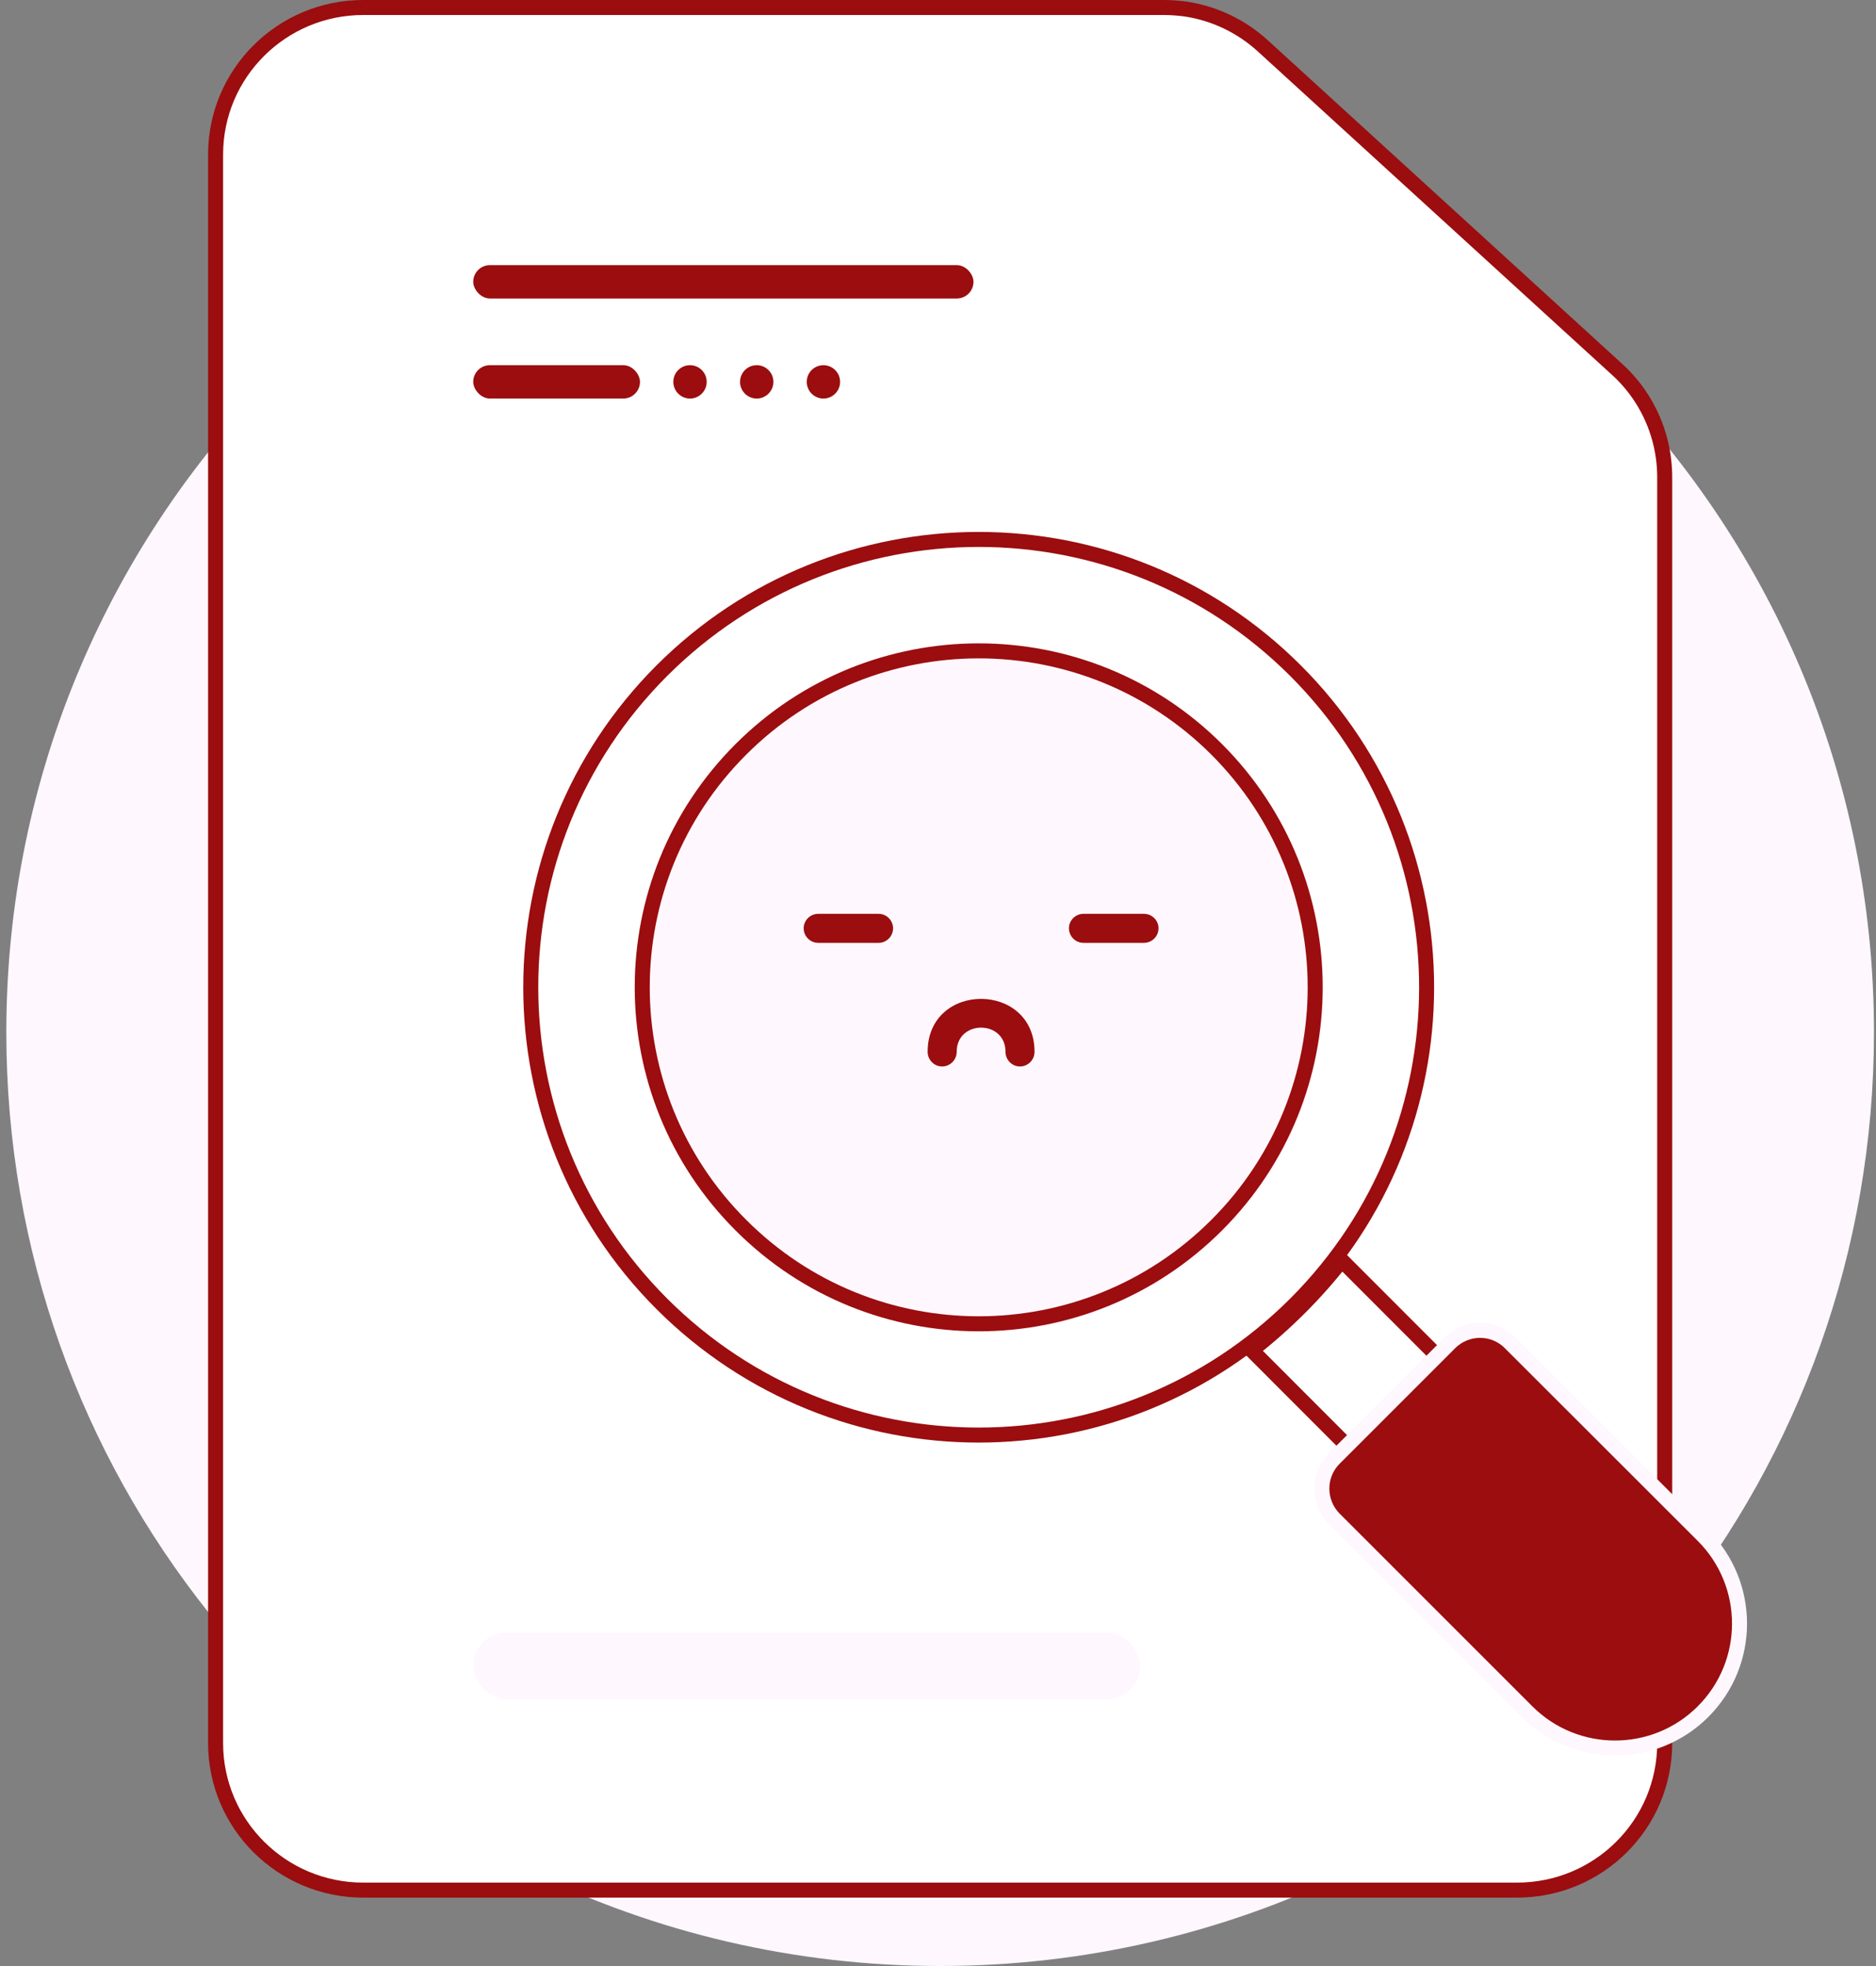 <svg class="mx-auto" xmlns="http://www.w3.org/2000/svg" width="125" height="131" viewBox="0 0 125 131" fill="none">
  <rect x="0" y="0" width="125" height="131" fill="#808080" stroke="none"/>
  <path d="M0.421 68.784C0.421 34.33 28.349 6.556 62.649 6.556C96.898 6.556 124.865 34.317 124.865 68.784C124.865 83.404 119.829 96.854 111.376 107.465C99.724 122.174 81.919 131 62.649 131C43.251 131 25.549 122.11 13.909 107.465C5.457 96.854 0.421 83.404 0.421 68.784Z" fill="#FEF7FE" />
  <path d="M79.05 0.609L79.05 0.609L79.04 0.607C78.545 0.541 78.045 0.5 77.541 0.5H24.208C18.772 0.5 14.365 4.884 14.365 10.301V116.144C14.365 121.56 18.772 125.944 24.208 125.944H101.078C106.527 125.944 110.921 121.56 110.921 116.144V31.819C110.921 31.075 110.839 30.345 110.676 29.627L110.676 29.627C110.241 27.717 109.221 25.943 107.737 24.601C107.737 24.601 107.737 24.601 107.736 24.601L84.177 3.086C84.177 3.086 84.176 3.086 84.176 3.085C82.736 1.76 80.954 0.907 79.05 0.609Z" fill="white" stroke="#9B0D0F" />
  <ellipse cx="65.421" cy="66" rx="22.778" ry="22.778" fill="#FEF7FE" />
  <path d="M81.069 49.932L81.069 49.932C72.305 41.181 58.117 41.181 49.366 49.932C40.602 58.683 40.602 72.884 49.366 81.635C58.117 90.4 72.305 90.399 81.069 81.635C89.82 72.884 89.82 58.684 81.069 49.932ZM86.318 44.684C97.97 56.336 97.97 75.232 86.318 86.884C74.653 98.536 55.77 98.536 44.104 86.884C32.452 75.232 32.452 56.336 44.104 44.684C55.77 33.031 74.653 33.031 86.318 44.684Z" stroke="#9B0D0F" />
  <path d="M90.381 96.96L83.4 89.971C85.676 88.196 87.731 86.121 89.4 83.98L96.38 90.967L90.381 96.96Z" stroke="#9B0D0F" />
  <path d="M113.474 102.318L113.473 102.318L100.63 89.487C100.629 89.486 100.629 89.486 100.628 89.485C99.522 88.364 97.718 88.368 96.603 89.484L88.905 97.182C87.799 98.288 87.802 100.088 88.902 101.204L88.905 101.206L101.752 114.053C104.982 117.284 110.243 117.284 113.474 114.053C116.717 110.809 116.717 105.562 113.474 102.318Z" fill="#9B0D0F" stroke="#FEF7FE" />
  <path d="M67.958 71.061C67.433 71.061 66.998 70.625 66.998 70.087C66.998 67.936 63.745 67.936 63.745 70.087C63.745 70.625 63.309 71.061 62.771 71.061C62.246 71.061 61.81 70.625 61.81 70.087C61.81 65.374 68.932 65.387 68.932 70.087C68.932 70.625 68.496 71.061 67.958 71.061Z" fill="#9B0D0F" />
  <path d="M76.22 62.825H72.198C71.66 62.825 71.225 62.39 71.225 61.852C71.225 61.327 71.66 60.891 72.198 60.891H76.22C76.758 60.891 77.193 61.327 77.193 61.852C77.193 62.39 76.758 62.825 76.22 62.825Z" fill="#9B0D0F" />
  <path d="M58.544 62.825H54.523C53.985 62.825 53.549 62.39 53.549 61.852C53.549 61.327 53.985 60.891 54.523 60.891H58.544C59.07 60.891 59.505 61.327 59.505 61.852C59.505 62.39 59.07 62.825 58.544 62.825Z" fill="#9B0D0F" />
  <rect x="31.532" y="17.667" width="33.333" height="2.222" rx="1.111" fill="#9B0D0F" />
  <rect x="31.532" y="108.778" width="44.444" height="4.444" rx="2.222" fill="#FEF7FE" />
  <rect x="31.532" y="24.333" width="11.111" height="2.222" rx="1.111" fill="#9B0D0F" />
  <ellipse cx="45.976" cy="25.445" rx="1.111" ry="1.111" fill="#9B0D0F" />
  <ellipse cx="50.421" cy="25.445" rx="1.111" ry="1.111" fill="#9B0D0F" />
  <ellipse cx="54.865" cy="25.445" rx="1.111" ry="1.111" fill="#9B0D0F" />
</svg>